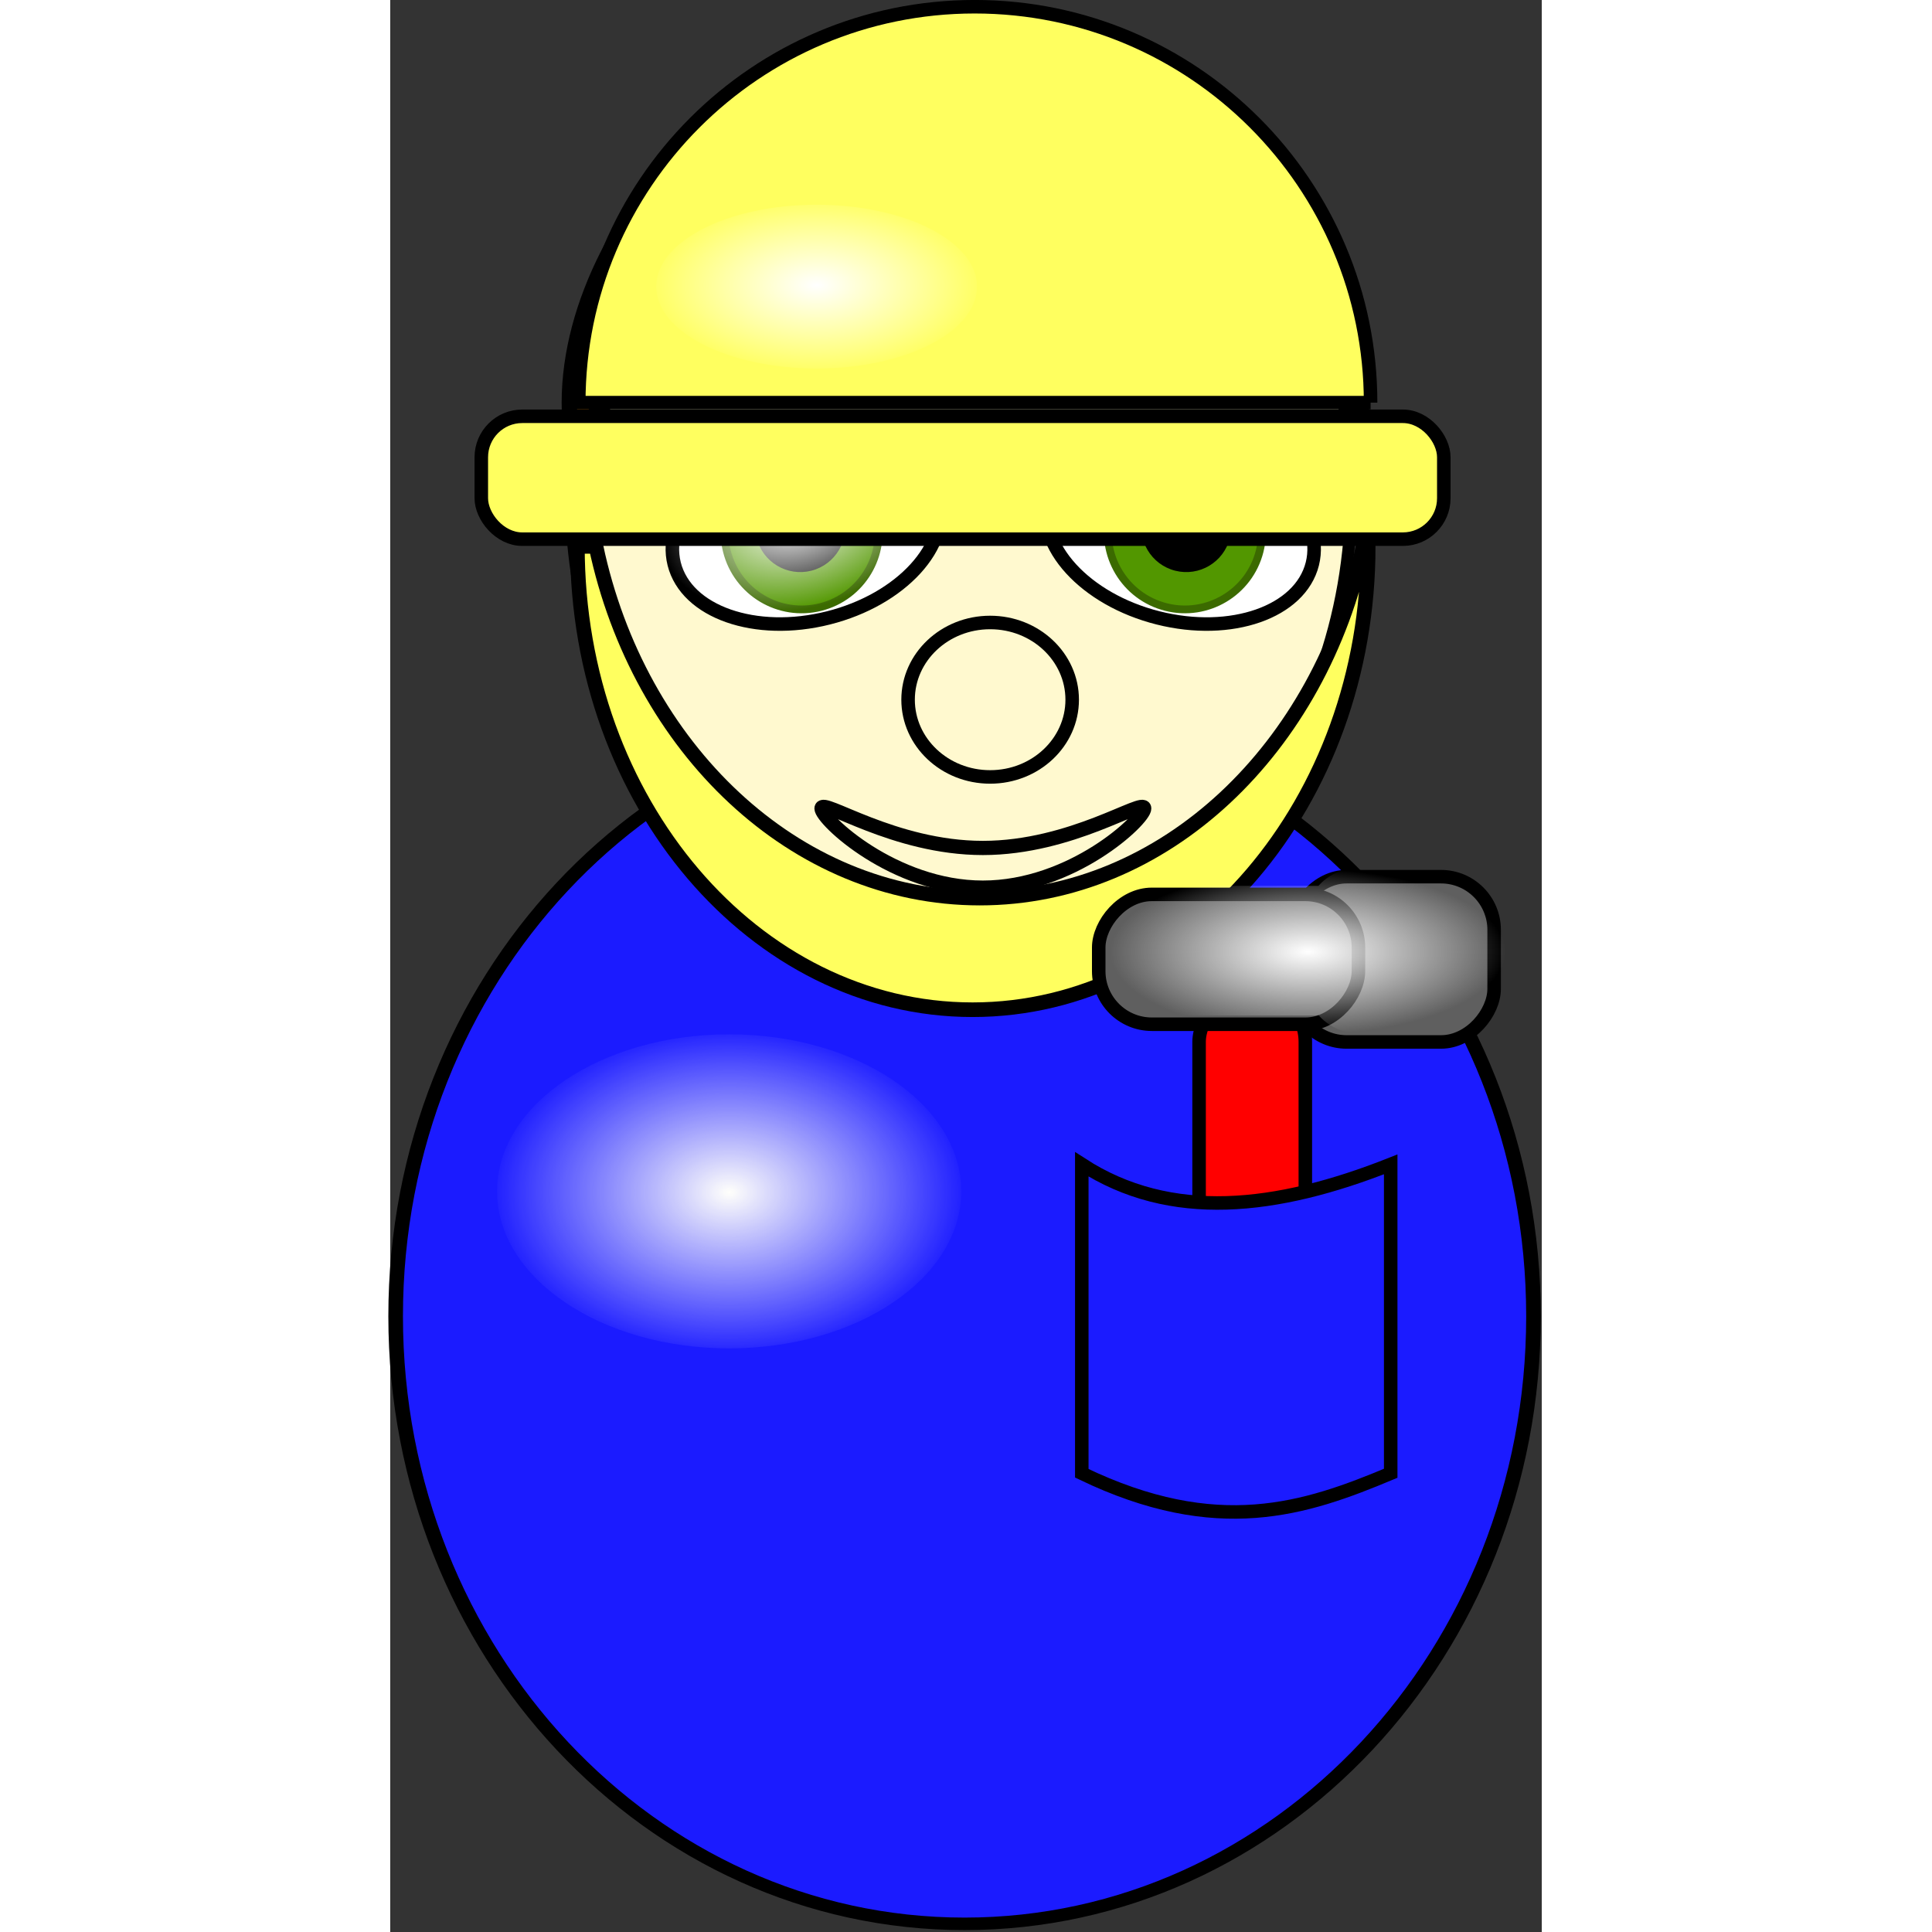 <svg xmlns:rdf="http://www.w3.org/1999/02/22-rdf-syntax-ns#" xmlns="http://www.w3.org/2000/svg" xmlns:cc="http://creativecommons.org/ns#" xmlns:xlink="http://www.w3.org/1999/xlink" xmlns:dc="http://purl.org/dc/elements/1.1/" xmlns:svg="http://www.w3.org/2000/svg" xmlns:inkscape="http://www.inkscape.org/namespaces/inkscape" xmlns:sodipodi="http://sodipodi.sourceforge.net/DTD/sodipodi-0.dtd" xmlns:ns1="http://sozi.baierouge.fr" id="svg7566" viewBox="0 0 85.206 142.95" version="1.1" width="50" height="50">
  <rect x="0" y="0" width="85.206" height="142.95" fill="#333333" stroke="none"/>
  <title id="title8999">Construction Worker</title>
  <defs id="defs3">
    <linearGradient id="linearGradient3804">
      <stop id="stop3806" stop-color="#fff" offset="0"/>
      <stop id="stop3808" stop-color="#fff" stop-opacity="0" offset="1"/>
    </linearGradient>
    <radialGradient id="radialGradient5048" gradientUnits="userSpaceOnUse" cy="368.24" cx="197.99" gradientTransform="matrix(1 0 0 .5 0 184.17)" r="17.673">
      <stop id="stop3419" stop-color="#fffffb" offset="0"/>
      <stop id="stop3421" stop-color="#fffffb" stop-opacity="0" offset="1"/>
    </radialGradient>
    <radialGradient id="radialGradient5119" xlink:href="#linearGradient3804" gradientUnits="userSpaceOnUse" cy="678.43" cx="160.36" gradientTransform="matrix(1 0 0 .66 0 230.58)" r="54.643"/>
    <radialGradient id="radialGradient5303" xlink:href="#linearGradient3804" gradientUnits="userSpaceOnUse" cy="270" cx="204.3" gradientTransform="matrix(1 0 0 .53 0 126.79)" r="12.369"/>
    <radialGradient id="radialGradient9142" xlink:href="#linearGradient3804" gradientUnits="userSpaceOnUse" cy="278.8" cx="399.28" gradientTransform="matrix(1 0 0 .418 119.29 -15.523)" r="14.625"/>
  </defs>
  <g id="layer1" transform="translate(-450.67 -30.598)">
    <g id="g9190" fill-rule="evenodd">
      <path id="path5004" d="m515.71 800.93c0 24.853-16.15 45-36.071 45-19.922 0-36.071-20.147-36.071-45s16.15-45 36.071-45c19.922 0 36.071 20.147 36.071 45z" transform="matrix(1.167 0 0 .999 -66.572 -672.14)" stroke="#000" stroke-width=".926" fill="#1b1bff"/>
      <path id="path5006" d="m480 710.93c0 14.991-12.952 27.143-28.929 27.143s-28.929-12.152-28.929-27.143 12.952-27.143 28.929-27.143 28.929 12.152 28.929 27.143z" transform="matrix(.998 0 0 1.248 42.747 -820.13)" stroke="#000" stroke-width=".896" fill="#fff9cf"/>
      <path id="path5008" stroke="#000" transform="translate(253.99 -634.28)" fill="#fff9cf" d="m247.14 716.65c0 3.156-2.718 5.714-6.071 5.714-3.353 0-6.071-2.558-6.071-5.714s2.718-5.714 6.071-5.714c3.353 0 6.071 2.558 6.071 5.714z"/>
      <path id="path5010" stroke="#000" stroke-width="1.052" fill="#fff9cf" d="m506.46 90.414c0 0.81-5.348 5.861-11.939 5.861-6.59 0-11.939-5.05-11.939-5.861 0-0.81 5.348 2.925 11.939 2.925 6.59 0 11.939-3.735 11.939-2.925z"/>
      <path id="path5018" transform="matrix(1 0 0 1.394 277.76 -394.58)" fill="url(#radialGradient5048)" d="m215.16 368.24c0 4.603-7.688 8.334-17.173 8.334-9.484 0-17.173-3.731-17.173-8.334s7.688-8.334 17.173-8.334c9.484 0 17.173 3.731 17.173 8.334z"/>
      <g id="g5107" transform="translate(281.2 -1.396)">
        <g id="g5109">
          <path id="path5111" d="m215 678.43c0 19.922-24.464 36.071-54.643 36.071-30.178 0-54.643-16.15-54.643-36.071 0-19.922 24.464-36.071 54.643-36.071 30.178 0 54.643 16.15 54.643 36.071z" transform="matrix(.179 -.045 .045 .179 141.03 -42.965)" stroke="#000" stroke-width="5.429" fill="#fff"/>
          <path id="path5113" d="m188.57 685.22c0 12.624-10.233 22.857-22.857 22.857s-22.857-10.233-22.857-22.857 10.233-22.857 22.857-22.857 22.857 10.233 22.857 22.857z" transform="matrix(.242 -.061 .061 .242 118.01 -84.336)" stroke="#3b6a00" stroke-width="2.299" fill="#529700"/>
          <path id="path5115" stroke="#000" transform="matrix(.138 -.035 .035 .138 152.96 -17.763)" d="m188.57 685.22c0 12.624-10.233 22.857-22.857 22.857s-22.857-10.233-22.857-22.857 10.233-22.857 22.857-22.857 22.857 10.233 22.857 22.857z"/>
        </g>
        <path id="path5117" transform="matrix(.179 -.045 .045 .179 140.2 -43.786)" fill="url(#radialGradient5119)" d="m215 678.43c0 19.922-24.464 36.071-54.643 36.071-30.178 0-54.643-16.15-54.643-36.071 0-19.922 24.464-36.071 54.643-36.071 30.178 0 54.643 16.15 54.643 36.071z"/>
      </g>
      <g id="g5141" transform="matrix(-1 0 0 1 709.38 -1.396)">
        <g id="g5143">
          <path id="path5145" d="m215 678.43c0 19.922-24.464 36.071-54.643 36.071-30.178 0-54.643-16.15-54.643-36.071 0-19.922 24.464-36.071 54.643-36.071 30.178 0 54.643 16.15 54.643 36.071z" transform="matrix(.179 -.045 .045 .179 141.03 -42.965)" stroke="#000" stroke-width="5.429" fill="#fff"/>
          <path id="path5147" d="m188.57 685.22c0 12.624-10.233 22.857-22.857 22.857s-22.857-10.233-22.857-22.857 10.233-22.857 22.857-22.857 22.857 10.233 22.857 22.857z" transform="matrix(.242 -.061 .061 .242 118.01 -84.336)" stroke="#3b6a00" stroke-width="2.299" fill="#529700"/>
          <path id="path5149" stroke="#000" transform="matrix(.138 -.035 .035 .138 152.96 -17.763)" d="m188.57 685.22c0 12.624-10.233 22.857-22.857 22.857s-22.857-10.233-22.857-22.857 10.233-22.857 22.857-22.857 22.857 10.233 22.857 22.857z"/>
        </g>
        <path id="path5151" transform="matrix(.179 -.045 .045 .179 140.2 -43.786)" fill="url(#radialGradient5119)" d="m215 678.43c0 19.922-24.464 36.071-54.643 36.071-30.178 0-54.643-16.15-54.643-36.071 0-19.922 24.464-36.071 54.643-36.071 30.178 0 54.643 16.15 54.643 36.071z"/>
      </g>
      <g id="g5177" transform="translate(365.99 -316.18)">
        <path id="path3975" stroke="#000" stroke-width="1.132" fill="#c77304" d="m156.62 378.57c-5.714-15.71-13.589-4.939-28.326-4.684-16.785 0.277-19.095-7.455-30.166 5.398-2.143-14.29 13.497-31.695 29.246-31.695 15.75 0 29.246 20.976 29.246 30.981z"/>
        <path id="path5169" transform="matrix(.696 0 0 .97 -14.669 -.206)" fill="url(#radialGradient5048)" d="m215.16 368.24c0 4.603-7.688 8.334-17.173 8.334-9.484 0-17.173-3.731-17.173-8.334s7.688-8.334 17.173-8.334c9.484 0 17.173 3.731 17.173 8.334z"/>
      </g>
      <path id="path5277" stroke="#000" stroke-width="1.081" fill="#ffff5f" d="m464.52 71.025c0 18.912 13.093 34.283 29.241 34.283 16.148 0 29.272-15.37 29.272-34.283h-0.374c-3.16 14.923-14.652 26.023-28.367 26.023s-25.238-11.099-28.398-26.023h-1.373z"/>
      <g id="g5298" transform="translate(161.44 -256.58)">
        <path id="path5246" stroke="#000" fill="#ffff5f" d="m361.77 316.97h-58.589c0-16.171 13.124-29.294 29.294-29.294 16.171 0 29.294 13.124 29.294 29.294z"/>
        <path id="path5250" transform="translate(116.48 38.386)" fill="url(#radialGradient5303)" d="m216.17 270c0 3.347-5.314 6.061-11.869 6.061-6.555 0-11.869-2.714-11.869-6.061 0-3.347 5.314-6.061 11.869-6.061 6.555 0 11.869 2.714 11.869 6.061z"/>
        <rect id="rect5265" ry="3.03" height="9.091" width="71.216" stroke="#000" y="317.98" x="295.97" fill="#ffff5f"/>
      </g>
      <g id="g9166">
        <rect id="rect4026" transform="scale(-1,1)" ry="3.931" height="23.584" width="7.861" stroke="#000" y="103.76" x="-518.38" fill="#f00"/>
        <g id="g9148">
          <rect id="rect4022" ry="3.931" transform="scale(-1,1)" height="12.229" width="14.849" stroke="#000" y="95.464" x="-532.35" fill="#5f5f5f"/>
          <g id="g9116">
            <rect id="rect4024" transform="scale(-1,1)" ry="3.931" height="9.608" width="19.217" stroke="#000" y="96.774" x="-522.31" fill="#5f5f5f"/>
            <path id="rect9103" fill="url(#radialGradient9142)" d="m522.29 94.83c-1.177 0-2.218 0.498-2.938 1.312-0.041-0.001-0.083 0-0.125 0h-11.344c-2.178 0-3.938 1.729-3.938 3.906v1.75c-0 2.178 1.76 3.938 3.938 3.938h11.344c0.043 0 0.083-0.03 0.125-0.031 0.719 0.818 1.758 1.344 2.938 1.344h7c2.178 0 3.906-1.76 3.906-3.938v-4.375c0-2.178-1.729-3.906-3.906-3.906h-7z"/>
          </g>
        </g>
      </g>
      <path id="rect5016" stroke="#000" fill="#1b1bff" d="m501.84 116.75c6.557 4.249 14.401 3.347 22.857 0v22.857c-6.3 2.639-12.819 4.838-22.857 0v-22.857z"/>
    </g>
  </g>
</svg>